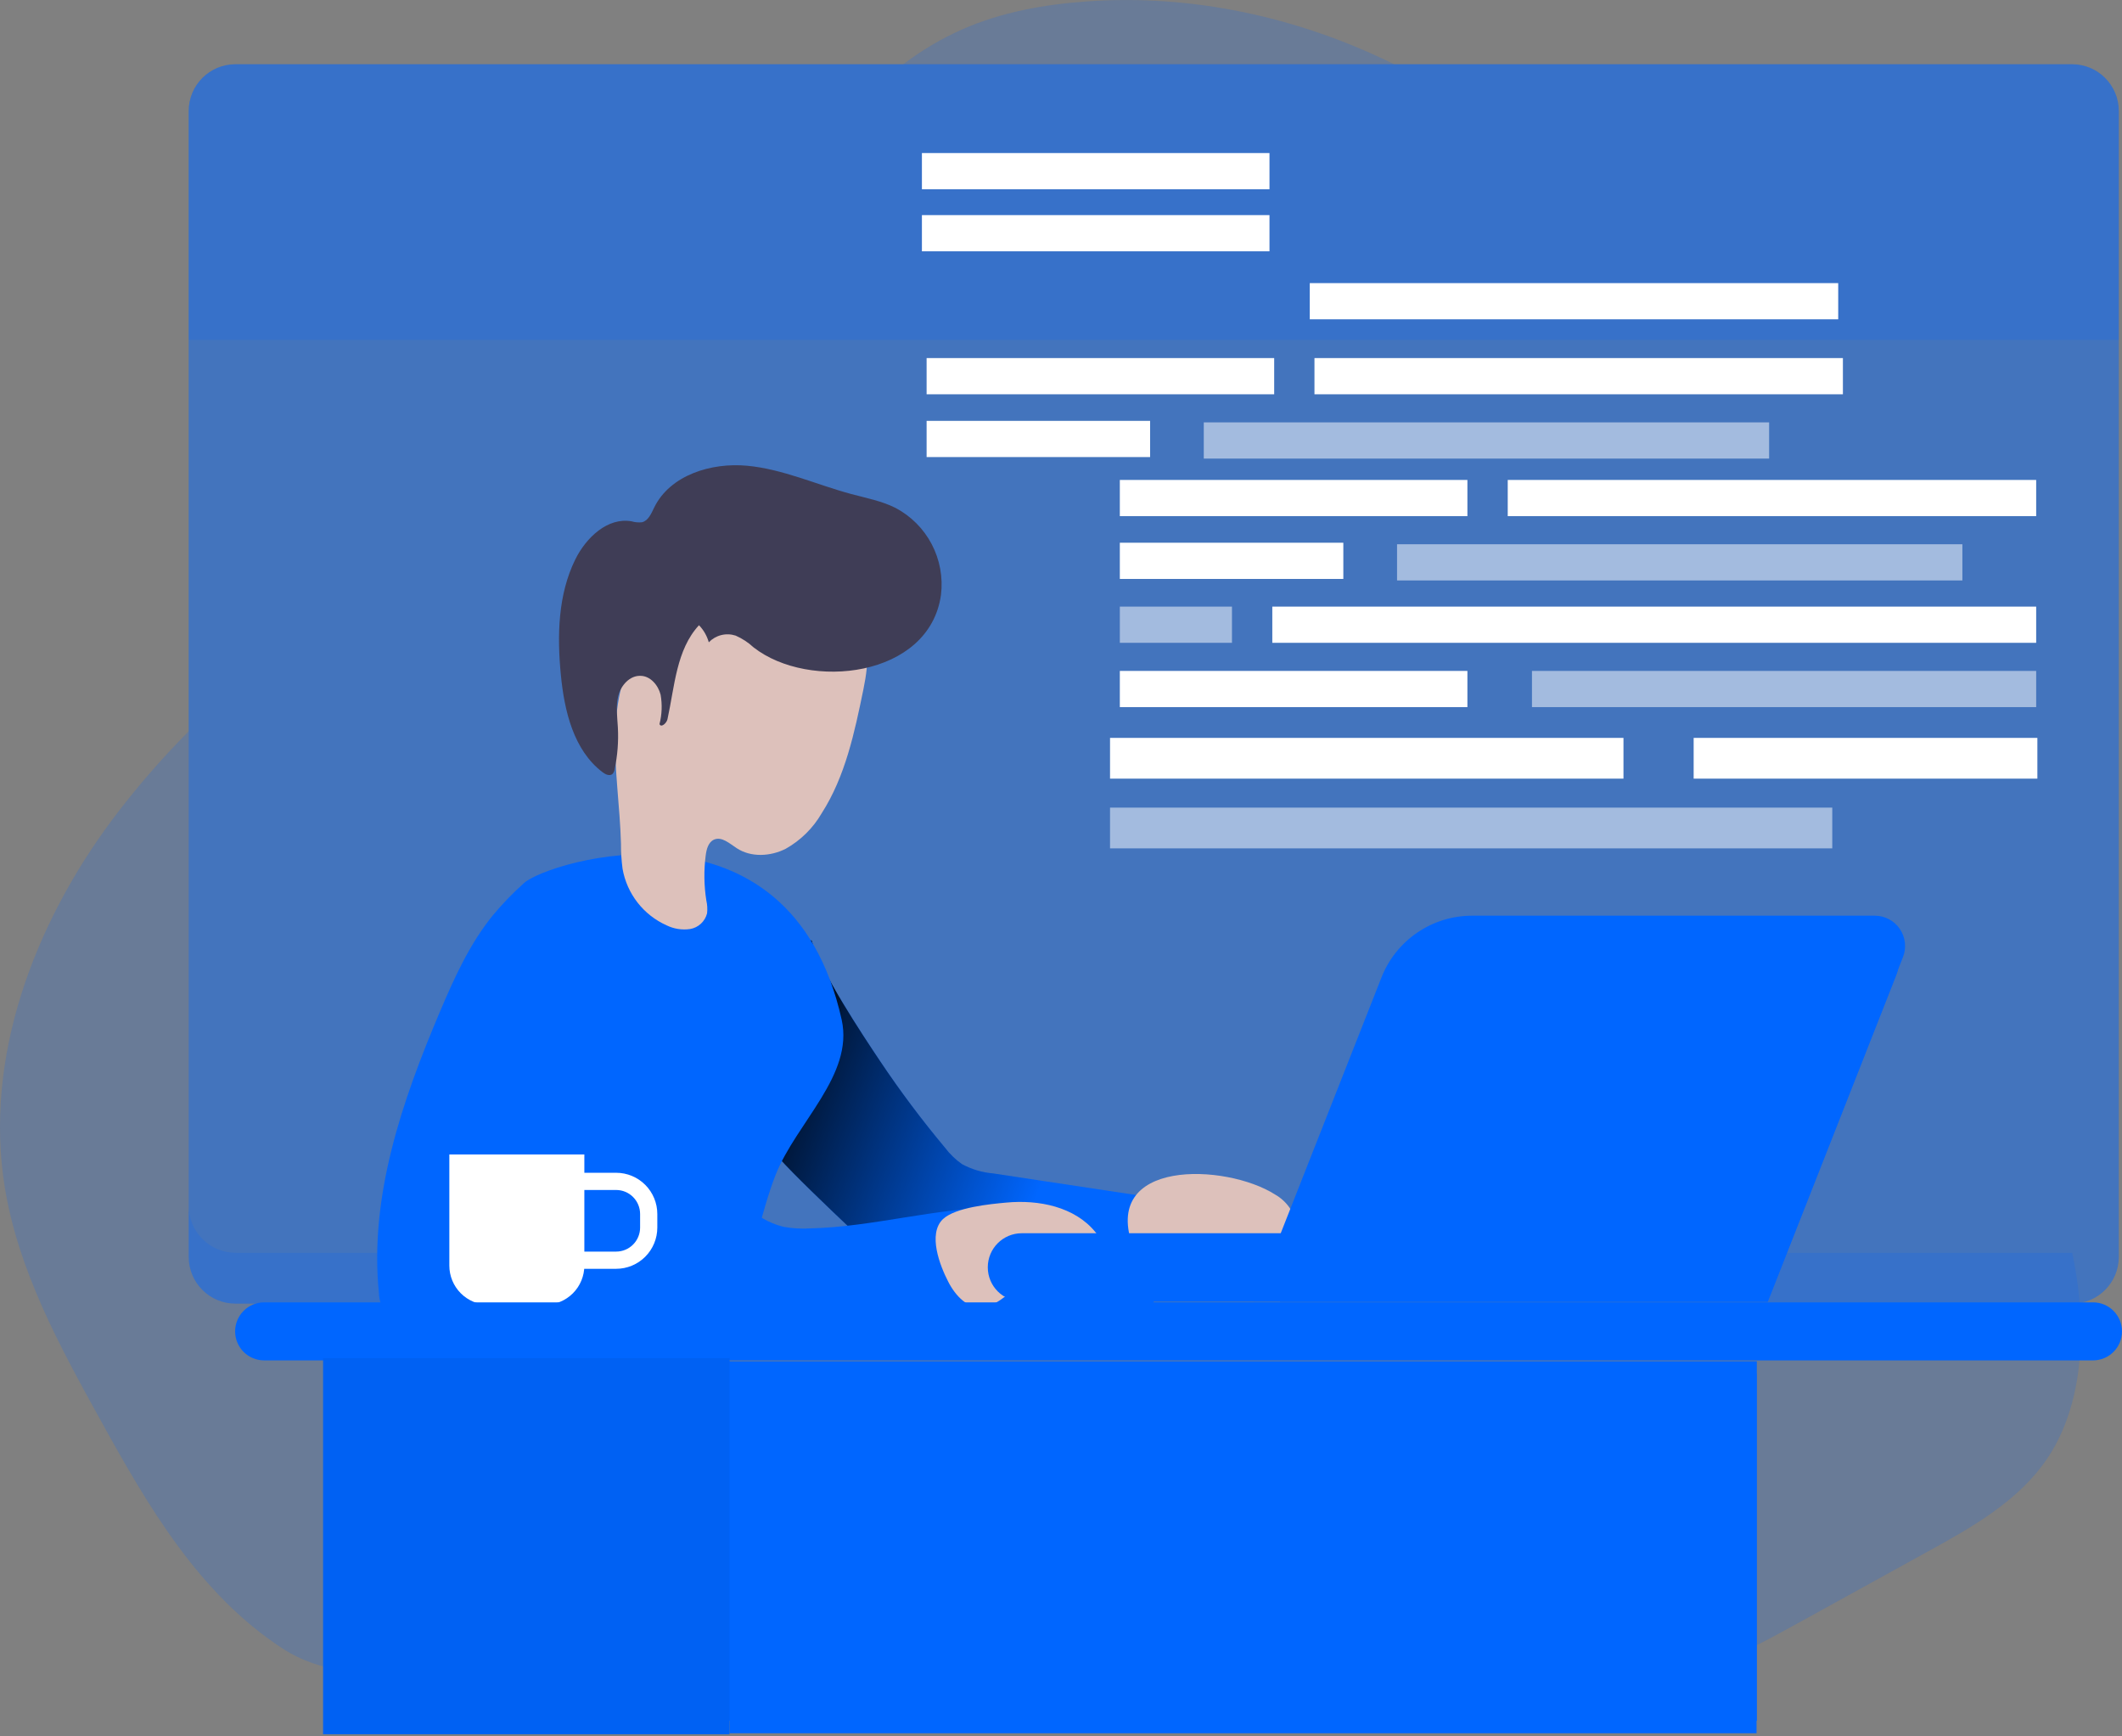 <svg width="407" height="333" viewBox="0 0 407 333" fill="none" xmlns="http://www.w3.org/2000/svg">
<rect x="0" y="0" width="407" height="333" fill="#808080" stroke="none"/>
<g clip-path="url(#clip0)">
<path opacity="0.48" d="M397.445 12.332H45.136C40.195 12.332 36.19 16.346 36.19 21.298V241.037C36.19 245.989 40.195 250.003 45.136 250.003H397.445C402.385 250.003 406.39 245.989 406.39 241.037V21.298C406.39 16.346 402.385 12.332 397.445 12.332Z" fill="#0066FF"/>
<path opacity="0.18" d="M399.066 257.546C398.796 265.33 397.017 273.254 392.669 279.706C387.192 287.83 378.297 292.859 369.682 297.587L345.255 311.061C334.551 316.972 323.267 323.022 311.064 323.193C302.428 323.323 294.073 320.468 285.767 318.074C246.978 306.854 206.12 305.281 166.022 308.116C145.483 309.569 125.044 312.123 104.695 315.198C88.414 317.623 68.874 325.687 54.192 316.14C38.201 305.722 28.386 288.852 19.351 272.473C11.485 258.258 3.51 243.692 0.911 227.653C-3.087 202.869 6.488 177.414 21.47 157.279C25.976 151.265 30.895 145.575 36.192 140.249V231.24C36.192 233.622 37.133 235.908 38.809 237.597C40.485 239.287 42.76 240.242 45.137 240.256H397.437C398.691 245.93 399.238 251.737 399.066 257.546Z" fill="#0066FF"/>
<path opacity="0.18" d="M267.435 12.342H173.236C176.782 9.64 180.633 7.367 184.71 5.57C192.156 2.314 200.272 0.862 208.367 0.281C228.736 -1.192 249.165 3.316 267.435 12.342Z" fill="#0066FF"/>
<path d="M181.242 220.09C182.16 221.309 183.263 222.377 184.51 223.255C186.365 224.258 188.407 224.865 190.507 225.039L222.41 229.857C222.727 229.879 223.033 229.982 223.299 230.158C223.476 230.35 223.61 230.579 223.691 230.828C223.772 231.076 223.799 231.34 223.769 231.6C223.917 237.587 223.111 243.559 221.38 249.292C221.289 249.76 221.064 250.192 220.731 250.534C220.3 250.826 219.791 250.98 219.271 250.974C208.537 251.886 197.753 251.596 186.989 251.305C185.179 251.331 183.373 251.132 181.612 250.714C178.613 249.873 176.165 247.819 173.906 245.705C169.059 241.187 149.439 223.025 148.25 220.561C146.673 217.03 145.402 213.37 144.452 209.621C143.452 206.015 150.758 205.564 150.609 201.817C150.503 199.227 150.814 196.636 151.528 194.144C152.06 191.921 153.162 189.877 154.726 188.213C155.826 187.212 154.127 180.419 155.646 180.339C157.405 186.35 165.361 198.371 168.819 203.52C172.662 209.261 176.809 214.792 181.242 220.09Z" fill="#0066FF"/>
<path d="M181.242 220.09C182.16 221.309 183.263 222.377 184.51 223.255C186.365 224.258 188.407 224.865 190.507 225.039L222.41 229.857C222.727 229.879 223.033 229.982 223.299 230.158C223.476 230.35 223.61 230.579 223.691 230.828C223.772 231.076 223.799 231.34 223.769 231.6C223.917 237.587 223.111 243.559 221.38 249.292C221.289 249.76 221.064 250.192 220.731 250.534C220.3 250.826 219.791 250.98 219.271 250.974C208.537 251.886 197.753 251.596 186.989 251.305C185.179 251.331 183.373 251.132 181.612 250.714C178.613 249.873 176.165 247.819 173.906 245.705C169.059 241.187 149.439 223.025 148.25 220.561C146.673 217.03 145.402 213.37 144.452 209.621C143.452 206.015 150.758 205.564 150.609 201.817C150.503 199.227 150.814 196.636 151.528 194.144C152.06 191.921 153.162 189.877 154.726 188.213C155.826 187.212 154.127 180.419 155.646 180.339C157.405 186.35 165.361 198.371 168.819 203.52C172.662 209.261 176.809 214.792 181.242 220.09Z" fill="url(#paint0_linear)"/>
<path d="M100.516 169.34C98.367 171.26 96.363 173.336 94.519 175.551C90.101 180.991 87.163 187.462 84.424 193.914C77.138 211.084 70.792 229.447 72.681 248.01C72.716 249.127 73.018 250.219 73.56 251.195C74.42 252.3 75.629 253.081 76.988 253.409C80.496 254.531 84.244 254.581 87.982 254.611C102.385 254.742 116.807 254.872 131.199 254.17C133.428 254.06 135.787 253.89 137.636 252.628C138.986 251.591 140.064 250.24 140.774 248.691C144.642 241.398 145.771 232.963 148.77 225.289C152.767 215.272 163.761 206.165 161.443 195.607C151.528 150.777 105.053 165.203 100.516 169.34Z" fill="#0066FF"/>
<path d="M100.516 169.34C98.367 171.26 96.363 173.336 94.519 175.551C90.101 180.991 87.163 187.462 84.424 193.914C77.138 211.084 70.792 229.447 72.681 248.01C72.716 249.127 73.018 250.219 73.56 251.195C74.42 252.3 75.629 253.081 76.988 253.409C80.496 254.531 84.244 254.581 87.982 254.611C102.385 254.742 116.807 254.872 131.199 254.17C133.428 254.06 135.787 253.89 137.636 252.628C138.986 251.591 140.064 250.24 140.774 248.691C144.642 241.398 145.771 232.963 148.77 225.289C152.767 215.272 163.761 206.165 161.443 195.607C151.528 150.777 105.053 165.203 100.516 169.34Z" fill="url(#paint1_linear)"/>
<path d="M165.601 132.204C163.912 140.429 162.142 148.874 157.605 155.956C155.951 158.816 153.558 161.176 150.679 162.788C147.75 164.261 144.032 164.461 141.294 162.658C139.924 161.767 138.425 160.364 136.936 161.025C135.857 161.516 135.507 162.859 135.357 164.031C134.982 166.91 135.022 169.828 135.477 172.696C135.662 173.504 135.71 174.337 135.617 175.16C135.423 175.922 135.013 176.612 134.437 177.145C133.86 177.679 133.142 178.033 132.369 178.166C130.822 178.392 129.244 178.144 127.841 177.454C125.658 176.476 123.748 174.976 122.278 173.087C120.807 171.197 119.821 168.975 119.406 166.615C119.196 165.021 119.096 163.415 119.106 161.807C118.916 154.674 117.786 147.572 118.016 140.449C118.246 133.326 120.015 125.913 124.843 120.654C127.63 117.79 130.942 115.491 134.597 113.882C140.044 111.277 146.121 109.444 152.078 110.396C154.448 110.771 156.709 111.657 158.706 112.992C160.702 114.327 162.386 116.08 163.642 118.129C166.76 122.928 166.77 126.504 165.601 132.204Z" fill="#DDC1BB"/>
<path d="M180.482 114.082C180.888 110.739 180.269 107.352 178.707 104.37C177.144 101.389 174.713 98.955 171.737 97.393C169.089 96.07 166.14 95.509 163.282 94.748C156.585 92.945 150.159 89.959 143.293 89.318C136.426 88.677 128.531 91.091 125.472 97.332C124.912 98.475 124.363 99.857 123.133 100.157C122.462 100.23 121.782 100.169 121.135 99.977C116.547 99.166 112.419 103.093 110.35 107.27C107.012 114.032 106.842 121.916 107.572 129.419C108.241 136.362 110.011 143.865 115.568 148.092C116.117 148.513 116.927 148.894 117.457 148.443C117.699 148.189 117.85 147.861 117.886 147.511C118.445 144.879 118.654 142.184 118.506 139.497C118.396 137.494 118.076 135.37 118.596 133.396C119.116 131.423 120.785 129.55 122.824 129.61C124.713 129.61 126.232 131.373 126.702 133.216C127.036 135.093 126.965 137.02 126.492 138.866C126.791 139.617 127.841 138.716 128.021 137.934C129.4 131.643 129.71 124.601 134.068 119.902C134.954 120.822 135.6 121.948 135.947 123.178C136.598 122.502 137.426 122.023 138.336 121.796C139.247 121.569 140.202 121.604 141.094 121.896C142.358 122.448 143.521 123.21 144.532 124.15C155.146 132.455 178.254 129.99 180.482 114.082Z" fill="#3F3D56"/>
<path d="M103.574 179.598C100.216 182.042 98.577 186.34 98.477 190.487C98.377 194.635 102.754 220.951 106.882 228.425C110.081 234.235 116.747 249.402 126.871 253.589C129.87 254.831 174.196 254.31 194.765 252.076C194.635 247.198 194.395 242.319 194.075 237.441C194.105 236.797 193.911 236.163 193.525 235.647C193.006 235.106 192.266 231.57 191.526 231.57C179.533 231.62 167.439 235.297 155.446 235.577C153.704 235.69 151.955 235.586 150.239 235.267C148.834 234.915 147.487 234.362 146.241 233.624C136.986 228.374 131.869 218.066 128.251 208.038C125.482 200.305 123.253 192.301 119.256 185.078C117.836 182.503 116.567 179.999 113.769 178.867C110.48 177.534 106.622 177.384 103.574 179.598Z" fill="#0066FF"/>
<path d="M103.574 179.598C100.216 182.042 98.577 186.34 98.477 190.487C98.377 194.635 102.754 220.951 106.882 228.425C110.081 234.235 116.747 249.402 126.871 253.589C129.87 254.831 174.196 254.31 194.765 252.076C194.635 247.198 194.395 242.319 194.075 237.441C194.105 236.797 193.911 236.163 193.525 235.647C193.006 235.106 192.266 231.57 191.526 231.57C179.533 231.62 167.439 235.297 155.446 235.577C153.704 235.69 151.955 235.586 150.239 235.267C148.834 234.915 147.487 234.362 146.241 233.624C136.986 228.374 131.869 218.066 128.251 208.038C125.482 200.305 123.253 192.301 119.256 185.078C117.836 182.503 116.567 179.999 113.769 178.867C110.48 177.534 106.622 177.384 103.574 179.598Z" fill="url(#paint2_linear)"/>
<path d="M193.006 230.629C199.233 230.037 206.149 231.43 210.097 236.289C210.512 236.731 210.784 237.29 210.876 237.891C210.872 238.433 210.705 238.96 210.396 239.404C208.068 243.281 203.01 244.203 198.763 245.735C196.553 246.529 194.443 247.578 192.476 248.861C191.369 249.741 190.088 250.376 188.718 250.724C185.72 251.175 183.231 248.49 181.872 245.805C180.313 242.8 177.874 236.629 180.872 233.784C183.321 231.53 189.928 230.909 193.006 230.629Z" fill="#DDC1BB"/>
<path d="M244.568 229.086C245.676 229.718 246.629 230.591 247.356 231.641C247.711 232.172 247.922 232.787 247.967 233.424C248.013 234.062 247.892 234.701 247.616 235.277C247.144 235.987 246.502 236.566 245.747 236.96C240.22 240.256 233.444 240.847 227.847 243.972C226.699 244.809 225.382 245.383 223.989 245.655C223.17 245.673 222.358 245.502 221.616 245.155C220.874 244.807 220.222 244.293 219.711 243.652C218.692 242.376 217.91 240.927 217.402 239.374C210.856 222.144 235.153 223.075 244.568 229.086Z" fill="#DDC1BB"/>
<path d="M86.183 221.392H112.079V242.71C112.079 244.703 111.29 246.614 109.884 248.023C108.478 249.432 106.571 250.223 104.583 250.223H93.679C91.691 250.223 89.785 249.432 88.379 248.023C86.973 246.614 86.183 244.703 86.183 242.71V221.392Z" fill="white"/>
<path d="M110.33 226.562H118.176C119.833 226.562 121.422 227.221 122.593 228.395C123.765 229.57 124.423 231.162 124.423 232.823V235.417C124.423 237.078 123.765 238.67 122.593 239.844C121.422 241.019 119.833 241.678 118.176 241.678H110.33V226.562Z" stroke="white" stroke-width="3.3" stroke-miterlimit="10"/>
<path d="M401.443 249.763H50.653C47.584 249.763 45.096 252.254 45.096 255.328C45.096 258.401 47.584 260.892 50.653 260.892H401.443C404.512 260.892 407 258.401 407 255.328C407 252.254 404.512 249.763 401.443 249.763Z" fill="#0066FF"/>
<path d="M336.958 261.062H138.675V329.995H336.958V261.062Z" fill="#0066FF"/>
<path d="M140.024 261.062H62.136V329.995H140.024V261.062Z" fill="#0066FF"/>
<path d="M336.908 263.467H139.924V332.399H336.908V263.467Z" fill="#0066FF"/>
<path d="M139.924 260.461H61.967V332.589H139.924V260.461Z" fill="#0061F3"/>
<path opacity="0.18" d="M406.38 21.308V65.186H36.19V21.308C36.19 18.925 37.131 16.64 38.807 14.95C40.483 13.261 42.759 12.305 45.136 12.292H397.435C399.812 12.305 402.087 13.261 403.763 14.95C405.44 16.64 406.38 18.925 406.38 21.308Z" fill="#0066FF"/>
<path d="M195.974 249.572L324.345 249.572C327.944 249.572 330.861 246.648 330.861 243.041C330.861 239.433 327.944 236.509 324.345 236.509L195.974 236.509C192.375 236.509 189.458 239.433 189.458 243.041C189.458 246.648 192.375 249.572 195.974 249.572Z" fill="#0066FF"/>
<path d="M195.974 249.572L324.345 249.572C327.944 249.572 330.861 246.648 330.861 243.041C330.861 239.433 327.944 236.509 324.345 236.509L195.974 236.509C192.375 236.509 189.458 239.433 189.458 243.041C189.458 246.648 192.375 249.572 195.974 249.572Z" fill="url(#paint3_linear)"/>
<path d="M240.49 249.592H339.007L364.993 183.545C365.338 182.665 365.463 181.714 365.358 180.774C365.253 179.834 364.92 178.934 364.39 178.153C363.859 177.371 363.146 176.731 362.312 176.288C361.478 175.845 360.549 175.613 359.606 175.611H282.298C278.558 175.618 274.907 176.751 271.817 178.862C268.727 180.973 266.34 183.966 264.967 187.452L240.49 249.592Z" fill="#0066FF"/>
<path d="M245.497 249.662H339.067L363.743 186.921C364.072 186.085 364.193 185.181 364.094 184.288C363.994 183.395 363.679 182.539 363.174 181.797C362.67 181.054 361.991 180.446 361.198 180.026C360.406 179.606 359.523 179.387 358.626 179.388H285.206C281.649 179.386 278.174 180.457 275.233 182.462C272.292 184.466 270.02 187.312 268.715 190.628L245.497 249.662Z" fill="#0066FF"/>
<path d="M245.497 249.662H339.067L363.743 186.921C364.072 186.085 364.193 185.181 364.094 184.288C363.994 183.395 363.679 182.539 363.174 181.797C362.67 181.054 361.991 180.446 361.198 180.026C360.406 179.606 359.523 179.387 358.626 179.388H285.206C281.649 179.386 278.174 180.457 275.233 182.462C272.292 184.466 270.02 187.312 268.715 190.628L245.497 249.662Z" fill="url(#paint4_linear)"/>
<path opacity="0.51" d="M351.43 154.884H212.905V162.698H351.43V154.884Z" fill="white"/>
<path d="M311.382 141.511H212.905V149.325H311.382V141.511Z" fill="white"/>
<path d="M390.769 141.511H324.844V149.325H390.769V141.511Z" fill="white"/>
<path d="M390.539 92.043H289.184V98.985H390.539V92.043Z" fill="white"/>
<path opacity="0.51" d="M376.386 104.375H267.955V111.317H376.386V104.375Z" fill="white"/>
<path d="M281.448 92.043H214.784V98.985H281.448V92.043Z" fill="white"/>
<path d="M390.539 116.336H244.028V123.278H390.539V116.336Z" fill="white"/>
<path opacity="0.51" d="M236.292 116.336H214.784V123.278H236.292V116.336Z" fill="white"/>
<path opacity="0.51" d="M390.539 128.668H293.831V135.61H390.539V128.668Z" fill="white"/>
<path d="M281.448 128.668H214.784V135.61H281.448V128.668Z" fill="white"/>
<path d="M257.651 104.084H214.784V111.027H257.651V104.084Z" fill="white"/>
<path d="M353.469 68.672H252.114V75.614H353.469V68.672Z" fill="white"/>
<path opacity="0.51" d="M339.317 81.003H230.885V87.946H339.317V81.003Z" fill="white"/>
<path d="M244.388 68.672H177.724V75.614H244.388V68.672Z" fill="white"/>
<path d="M352.57 54.296H251.214V61.239H352.57V54.296Z" fill="white"/>
<path d="M243.488 41.253H176.824V48.195H243.488V41.253Z" fill="white"/>
<path d="M243.488 29.352H176.824V36.294H243.488V29.352Z" fill="white"/>
<path d="M220.591 80.713H177.724V87.655H220.591V80.713Z" fill="white"/>
</g>
<defs>
<linearGradient id="paint0_linear" x1="149.469" y1="208.219" x2="199.721" y2="227.325" gradientUnits="userSpaceOnUse">
<stop offset="0.01"/>
<stop offset="0.12" stop-opacity="0.75"/>
<stop offset="1" stop-opacity="0"/>
</linearGradient>
<linearGradient id="paint1_linear" x1="11600" y1="25254.8" x2="10192.3" y2="16903.1" gradientUnits="userSpaceOnUse">
<stop offset="0.01"/>
<stop offset="0.12" stop-opacity="0.75"/>
<stop offset="1" stop-opacity="0"/>
</linearGradient>
<linearGradient id="paint2_linear" x1="13035.9" y1="20865.3" x2="14656" y2="16267.6" gradientUnits="userSpaceOnUse">
<stop offset="0.01"/>
<stop offset="0.12" stop-opacity="0.75"/>
<stop offset="1" stop-opacity="0"/>
</linearGradient>
<linearGradient id="paint3_linear" x1="37650.1" y1="3738.21" x2="37650.8" y2="3382.47" gradientUnits="userSpaceOnUse">
<stop offset="0.01"/>
<stop offset="0.12" stop-opacity="0.75"/>
<stop offset="1" stop-opacity="0"/>
</linearGradient>
<linearGradient id="paint4_linear" x1="36746.8" y1="20198.5" x2="36915.2" y2="13002.8" gradientUnits="userSpaceOnUse">
<stop offset="0.01"/>
<stop offset="0.12" stop-opacity="0.75"/>
<stop offset="1" stop-opacity="0"/>
</linearGradient>
<clipPath id="clip0">
<rect width="407" height="333" fill="white"/>
</clipPath>
</defs>
</svg>
